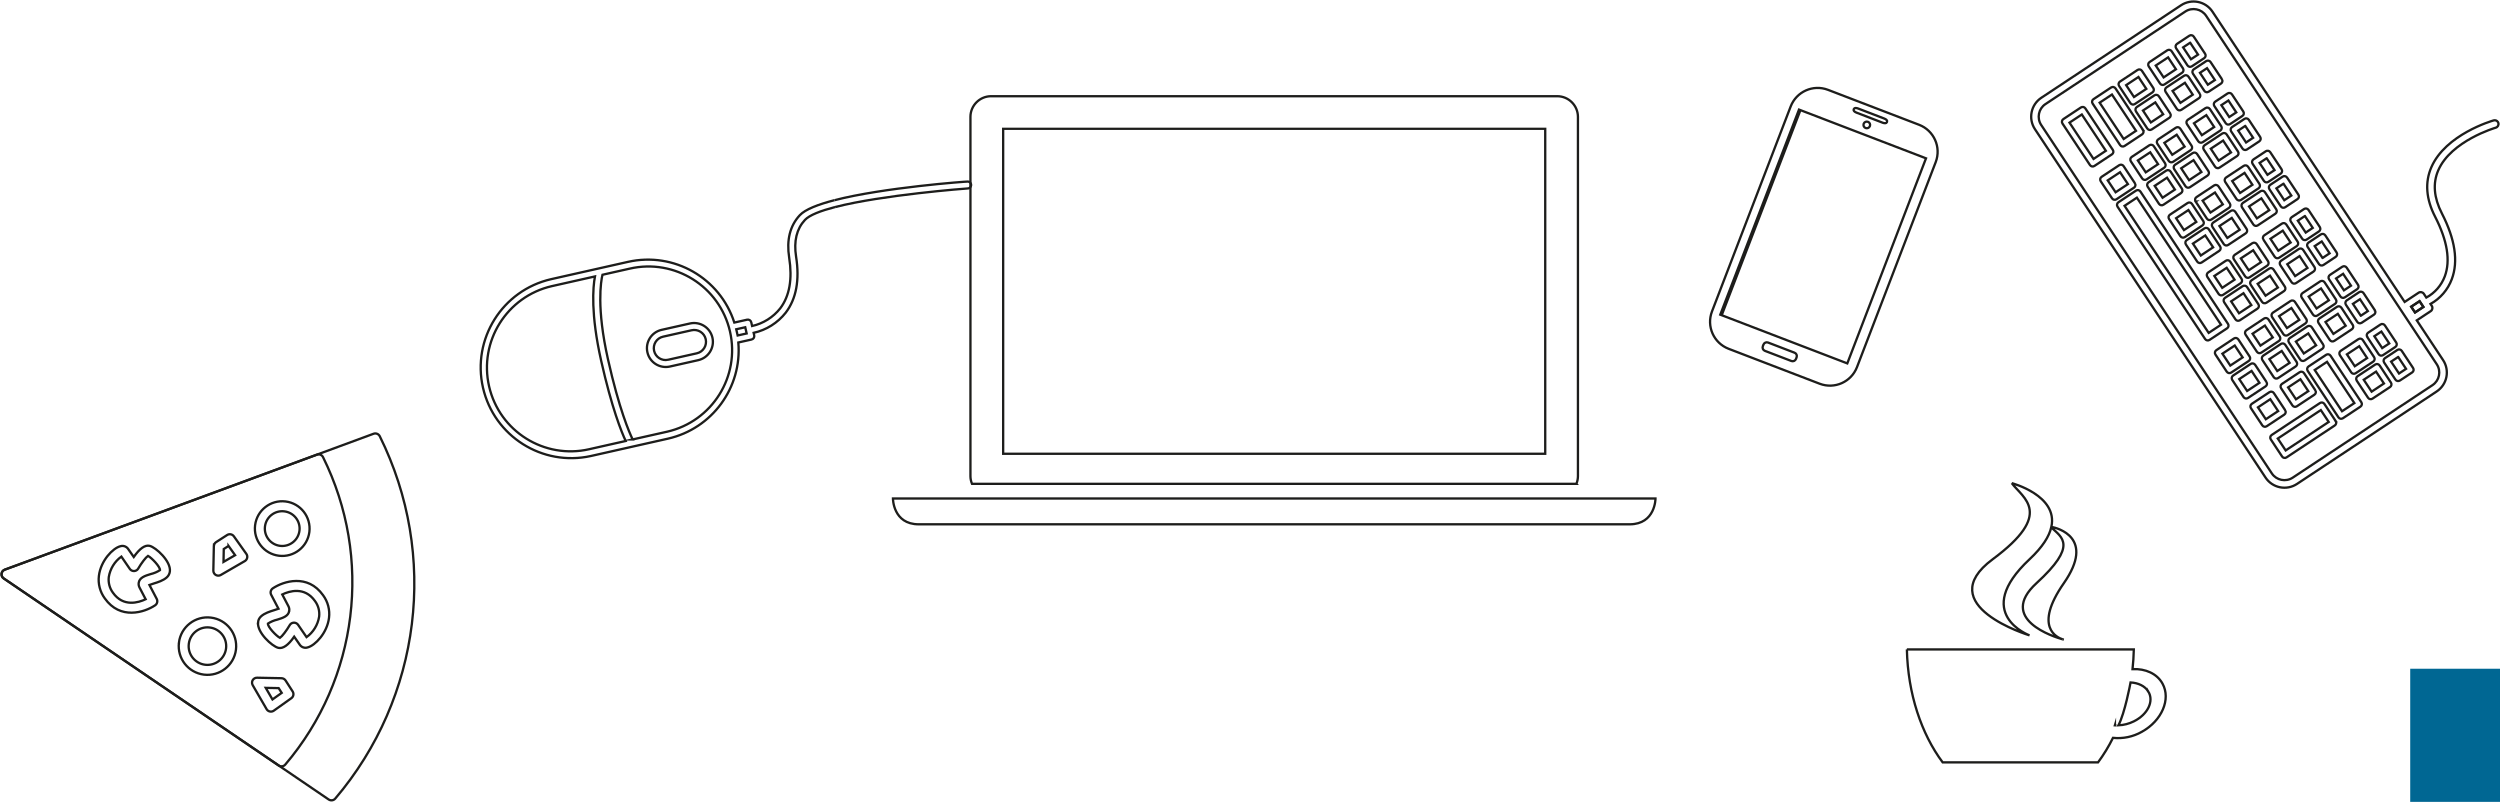 <svg width="1615" height="518" viewBox="0 0 1615 518" fill="none" xmlns="http://www.w3.org/2000/svg">
<g clip-path="url(#clip0_4_2)">
<path d="M1163.08 71.147L1112.22 203.632L1111.3 203.279L1162.15 70.794L1163.08 71.147ZM1163.08 71.147L1162.17 70.794L1111.3 203.266L1193.35 234.759L1244.2 102.274L1163.08 71.147ZM1160.2 231.882C1159.75 233.059 1158.43 233.66 1157.24 233.216L1140.1 226.637C1138.92 226.179 1138.34 224.846 1138.79 223.668L1139.2 222.596C1139.66 221.419 1140.98 220.83 1142.16 221.275L1159.29 227.854C1160.47 228.311 1161.05 229.632 1160.61 230.809L1160.2 231.882ZM1207.96 81.466C1207.53 82.578 1206.28 83.127 1205.18 82.708C1204.07 82.277 1203.52 81.034 1203.94 79.936C1204.37 78.824 1205.62 78.275 1206.71 78.693C1207.83 79.112 1208.38 80.354 1207.96 81.453C1207.96 81.453 1207.96 81.453 1207.96 81.466ZM1197.66 70.297C1197.89 69.708 1199.04 69.604 1200.21 70.048L1217.35 76.627C1218.53 77.085 1219.31 77.922 1219.07 78.51L1218.87 79.059C1218.64 79.648 1217.49 79.753 1216.32 79.321L1199.18 72.716C1198 72.259 1197.23 71.422 1197.45 70.82L1197.66 70.297ZM1239.77 80.629L1180.87 58.029C1171.26 54.367 1160.51 59.154 1156.79 68.741L1105.93 201.226C1102.26 210.838 1107.06 221.589 1116.65 225.303L1175.53 247.903C1185.15 251.565 1195.9 246.765 1199.61 237.179L1250.48 104.693C1254.14 95.094 1249.35 84.33 1239.77 80.629ZM1557.63 198.139L1563.04 194.569L1565.51 198.296L1560.11 201.867L1557.63 198.139Z" stroke="#1D1D1B" stroke-width="1.5" stroke-miterlimit="10"/>
<path d="M1481.11 308.561C1476.62 311.53 1470.58 310.3 1467.6 305.815L1318.62 80.747C1315.65 76.261 1316.88 70.219 1321.37 67.237L1411.66 7.481C1416.14 4.512 1422.18 5.741 1425.17 10.227L1574.14 235.295C1577.11 239.781 1575.88 245.823 1571.39 248.805L1481.11 308.561ZM1563.04 194.543L1565.51 198.27L1560.11 201.84L1557.63 198.113L1563.04 194.543ZM1578.22 232.601L1561.24 206.954L1570.24 201.003C1571.37 200.258 1571.68 198.741 1570.94 197.616L1570.1 196.361C1576.44 192.829 1581.32 187.153 1583.86 180.352C1588.17 168.856 1586.02 154.549 1577.45 137.847C1572.27 127.751 1571.48 118.4 1575.11 110.042C1583.37 90.987 1611.97 82.565 1612.25 82.486C1613.55 82.107 1614.31 80.76 1613.94 79.452L1613.63 78.785C1613.04 77.895 1611.95 77.49 1610.92 77.778C1609.65 78.144 1579.84 86.854 1570.63 108.081C1566.4 117.85 1567.22 128.614 1573.12 140.071C1581.02 155.464 1583.11 168.412 1579.33 178.548C1577.12 184.394 1572.9 189.246 1567.4 192.241L1565.8 189.795C1565.05 188.67 1563.53 188.357 1562.41 189.102L1553.41 195.053L1429.26 7.533C1424.8 0.798 1415.72 -1.046 1408.97 3.4L1318.7 63.156C1311.96 67.629 1310.12 76.692 1314.57 83.441L1463.54 308.509C1468 315.244 1477.08 317.088 1483.83 312.641L1574.1 252.886C1580.84 248.413 1582.68 239.35 1578.23 232.601H1578.22Z" stroke="#1D1D1B" stroke-width="1.5" stroke-miterlimit="10"/>
<path d="M1414.86 27.596L1419.93 35.273L1415.38 38.281L1410.29 30.604L1414.85 27.596H1414.86ZM1405.77 31.166L1413.11 42.257C1413.73 43.198 1415 43.46 1415.95 42.832L1423.92 37.562C1424.87 36.934 1425.13 35.665 1424.5 34.736L1417.16 23.646C1416.53 22.704 1415.27 22.443 1414.32 23.07L1406.35 28.341C1405.4 28.969 1405.14 30.238 1405.77 31.166Z" stroke="#1D1D1B" stroke-width="1.5" stroke-miterlimit="10"/>
<path d="M1426.26 54.721L1421.18 47.043L1425.73 44.035L1430.82 51.712L1426.26 54.721ZM1435.36 51.15L1428.02 40.059C1427.39 39.118 1426.12 38.856 1425.18 39.484L1417.21 44.755C1416.27 45.382 1416.01 46.651 1416.64 47.58L1423.98 58.67C1424.6 59.612 1425.87 59.873 1426.81 59.246L1434.78 53.975C1435.72 53.347 1435.98 52.079 1435.36 51.137V51.15Z" stroke="#1D1D1B" stroke-width="1.5" stroke-miterlimit="10"/>
<path d="M1440.09 75.607L1435 67.93L1439.55 64.922L1444.64 72.599L1440.09 75.607ZM1449.18 72.049L1441.84 60.959C1441.21 60.017 1439.95 59.756 1439 60.383L1431.04 65.654C1430.1 66.282 1429.84 67.55 1430.46 68.492L1437.8 79.583C1438.43 80.524 1439.7 80.786 1440.64 80.158L1448.6 74.888C1449.55 74.273 1449.81 73.004 1449.18 72.062V72.049Z" stroke="#1D1D1B" stroke-width="1.5" stroke-miterlimit="10"/>
<path d="M1450.44 81.348L1455.51 89.025L1450.96 92.033L1445.87 84.356L1450.42 81.348H1450.44ZM1441.35 84.906L1448.68 95.996C1449.31 96.938 1450.58 97.199 1451.52 96.572L1459.5 91.301C1460.44 90.673 1460.7 89.405 1460.07 88.476L1452.74 77.385C1452.11 76.444 1450.84 76.182 1449.9 76.81L1441.92 82.081C1440.98 82.708 1440.72 83.977 1441.35 84.906Z" stroke="#1D1D1B" stroke-width="1.5" stroke-miterlimit="10"/>
<path d="M1464.26 102.235L1469.34 109.912L1464.78 112.92L1459.7 105.243L1464.25 102.235H1464.26ZM1455.17 105.805L1462.51 116.896C1463.14 117.837 1464.4 118.099 1465.35 117.471L1473.32 112.2C1474.27 111.573 1474.53 110.304 1473.9 109.375L1466.56 98.285C1465.93 97.343 1464.67 97.082 1463.72 97.71L1455.75 102.98C1454.8 103.608 1454.54 104.877 1455.17 105.805Z" stroke="#1D1D1B" stroke-width="1.5" stroke-miterlimit="10"/>
<path d="M1475.13 118.661L1480.2 126.338L1475.65 129.346L1470.56 121.669L1475.12 118.661H1475.13ZM1466.04 122.219L1473.38 133.309C1474 134.251 1475.27 134.512 1476.22 133.885L1484.19 128.614C1485.14 127.986 1485.4 126.718 1484.77 125.776L1477.43 114.685C1476.8 113.744 1475.53 113.482 1474.59 114.11L1466.61 119.381C1465.67 120.008 1465.41 121.277 1466.04 122.205V122.219Z" stroke="#1D1D1B" stroke-width="1.5" stroke-miterlimit="10"/>
<path d="M1488.97 139.548L1494.04 147.225L1489.49 150.233L1484.4 142.556L1488.95 139.548H1488.97ZM1479.88 143.118L1487.21 154.209C1487.84 155.15 1489.11 155.412 1490.05 154.784L1498.03 149.513C1498.97 148.886 1499.23 147.617 1498.61 146.688L1491.27 135.598C1490.64 134.656 1489.37 134.395 1488.43 135.022L1480.45 140.293C1479.51 140.921 1479.25 142.189 1479.88 143.118Z" stroke="#1D1D1B" stroke-width="1.5" stroke-miterlimit="10"/>
<path d="M1500.36 166.659L1495.28 158.982L1499.84 155.974L1504.92 163.651L1500.37 166.659H1500.36ZM1509.45 163.102L1502.11 152.011C1501.48 151.07 1500.22 150.808 1499.27 151.436L1491.31 156.707C1490.37 157.334 1490.11 158.603 1490.73 159.532L1498.07 170.622C1498.7 171.564 1499.97 171.825 1500.91 171.198L1508.87 165.927C1509.82 165.312 1510.08 164.044 1509.45 163.102Z" stroke="#1D1D1B" stroke-width="1.5" stroke-miterlimit="10"/>
<path d="M1514.18 187.559L1509.1 179.882L1513.65 176.874L1518.74 184.551L1514.18 187.559ZM1523.29 183.988L1515.95 172.898C1515.32 171.956 1514.05 171.695 1513.11 172.322L1505.15 177.593C1504.2 178.221 1503.94 179.489 1504.57 180.431L1511.91 191.522C1512.54 192.463 1513.8 192.725 1514.75 192.097L1522.71 186.826C1523.65 186.212 1523.92 184.943 1523.29 184.001V183.988Z" stroke="#1D1D1B" stroke-width="1.5" stroke-miterlimit="10"/>
<path d="M1525.07 203.972L1519.99 196.295L1524.54 193.287L1529.63 200.964L1525.08 203.972H1525.07ZM1534.16 200.415L1526.83 189.324C1526.2 188.383 1524.94 188.121 1523.99 188.749L1516.03 194.02C1515.09 194.647 1514.83 195.916 1515.45 196.858L1522.79 207.948C1523.42 208.89 1524.69 209.151 1525.63 208.524L1533.59 203.253C1534.54 202.638 1534.8 201.37 1534.17 200.428H1534.16V200.415ZM1538.37 214.187L1543.46 221.864L1538.9 224.872L1533.82 217.195L1538.37 214.187ZM1529.26 217.744L1536.59 228.835C1537.22 229.776 1538.49 230.038 1539.43 229.41L1547.39 224.139C1548.33 223.512 1548.6 222.243 1547.97 221.301L1540.63 210.211C1540 209.269 1538.73 209.007 1537.79 209.635L1529.83 214.906C1528.89 215.521 1528.62 216.789 1529.25 217.731H1529.26V217.744Z" stroke="#1D1D1B" stroke-width="1.5" stroke-miterlimit="10"/>
<path d="M1549.24 230.6L1554.31 238.277L1549.76 241.285L1544.67 233.608L1549.22 230.6H1549.24ZM1540.13 234.17L1547.47 245.261C1548.1 246.203 1549.37 246.464 1550.31 245.837L1558.29 240.566C1559.23 239.938 1559.49 238.669 1558.86 237.741L1551.53 226.65C1550.9 225.709 1549.63 225.447 1548.69 226.075L1540.71 231.346C1539.77 231.973 1539.51 233.242 1540.13 234.17Z" stroke="#1D1D1B" stroke-width="1.5" stroke-miterlimit="10"/>
<path d="M1400.58 37.064L1405.66 44.742L1397.7 50.012L1392.61 42.335L1400.58 37.064ZM1388.07 42.884L1395.4 53.975C1396.03 54.917 1397.29 55.178 1398.24 54.55L1409.61 47.017C1410.56 46.389 1410.82 45.121 1410.19 44.179L1402.87 33.089C1402.24 32.147 1400.97 31.885 1400.03 32.513L1388.65 40.046C1387.71 40.674 1387.45 41.943 1388.07 42.884ZM1408.57 66.426L1403.48 58.749L1411.45 53.478L1416.53 61.155L1408.57 66.426ZM1421.07 60.606L1413.75 49.515C1413.12 48.574 1411.85 48.312 1410.91 48.94L1399.53 56.46C1398.59 57.088 1398.33 58.356 1398.96 59.298L1406.28 70.388C1406.91 71.33 1408.18 71.592 1409.12 70.964L1420.5 63.431C1421.44 62.803 1421.7 61.534 1421.07 60.593V60.606ZM1422.39 87.325L1417.31 79.648L1425.27 74.377L1430.36 82.055L1422.39 87.325ZM1434.9 81.505L1427.57 70.415C1426.94 69.473 1425.68 69.211 1424.73 69.839L1413.36 77.359C1412.41 77.987 1412.15 79.256 1412.78 80.197L1420.1 91.288C1420.73 92.23 1422 92.491 1422.94 91.863L1434.32 84.343C1435.26 83.715 1435.52 82.447 1434.9 81.505ZM1436.14 90.804L1441.23 98.481L1433.26 103.752L1428.17 96.075L1436.14 90.804ZM1423.64 96.624L1430.96 107.714C1431.59 108.656 1432.86 108.918 1433.8 108.29L1445.18 100.77C1446.12 100.142 1446.38 98.873 1445.75 97.932L1438.43 86.841C1437.8 85.9 1436.53 85.638 1435.59 86.266L1424.21 93.786C1423.27 94.414 1423.01 95.682 1423.64 96.624ZM1449.98 111.69L1455.07 119.367L1447.1 124.638L1442.01 116.961L1449.98 111.69ZM1437.47 117.51L1444.8 128.601C1445.43 129.542 1446.69 129.804 1447.64 129.176L1459.02 121.656C1459.96 121.028 1460.22 119.76 1459.59 118.818L1452.27 107.728C1451.64 106.786 1450.37 106.524 1449.43 107.152L1438.05 114.672C1437.11 115.3 1436.85 116.569 1437.47 117.51ZM1460.85 128.117L1465.93 135.794L1457.97 141.065L1452.88 133.388L1460.85 128.117ZM1448.34 133.937L1455.67 145.027C1456.3 145.969 1457.56 146.231 1458.51 145.603L1469.88 138.07C1470.83 137.442 1471.09 136.173 1470.46 135.232L1463.14 124.141C1462.51 123.199 1461.24 122.938 1460.3 123.566L1448.92 131.086C1447.98 131.714 1447.72 132.982 1448.34 133.924V133.937ZM1474.67 149.003L1479.76 156.68L1471.79 161.951L1466.71 154.274L1474.67 149.003ZM1462.17 154.823L1469.49 165.914C1470.12 166.855 1471.39 167.117 1472.33 166.489L1483.71 158.969C1484.65 158.341 1484.91 157.073 1484.28 156.131L1476.96 145.041C1476.33 144.099 1475.06 143.837 1474.12 144.465L1462.74 151.998C1461.8 152.626 1461.54 153.895 1462.17 154.836V154.823ZM1482.66 178.365L1477.58 170.687L1485.54 165.417L1490.63 173.094L1482.66 178.365ZM1495.17 172.545L1487.84 161.454C1487.21 160.512 1485.95 160.251 1485 160.879L1473.63 168.412C1472.68 169.026 1472.42 170.295 1473.05 171.237L1480.37 182.327C1481 183.269 1482.27 183.531 1483.21 182.903L1494.59 175.383C1495.53 174.755 1495.79 173.486 1495.17 172.545ZM1496.49 199.264L1491.4 191.587L1499.37 186.316L1504.45 193.993L1496.49 199.264ZM1508.99 193.444L1501.67 182.353C1501.04 181.412 1499.77 181.15 1498.83 181.778L1487.45 189.311C1486.51 189.939 1486.25 191.208 1486.87 192.149L1494.2 203.24C1494.83 204.181 1496.1 204.443 1497.04 203.815L1508.42 196.295C1509.36 195.667 1509.62 194.399 1508.99 193.457V193.444ZM1507.36 215.691L1502.27 208.013L1510.23 202.743L1515.32 210.42L1507.36 215.691ZM1519.86 209.871L1512.54 198.78C1511.91 197.838 1510.64 197.577 1509.7 198.205L1498.32 205.738C1497.38 206.366 1497.12 207.634 1497.74 208.576L1505.07 219.666C1505.7 220.608 1506.96 220.87 1507.91 220.242L1519.29 212.722C1520.23 212.094 1520.49 210.825 1519.86 209.884V209.871ZM1524.07 223.642L1529.16 231.319L1521.19 236.59L1516.11 228.913L1524.07 223.642ZM1511.57 229.462L1518.89 240.553C1519.52 241.494 1520.79 241.756 1521.73 241.128L1533.11 233.595C1534.05 232.967 1534.31 231.699 1533.69 230.757L1526.36 219.666C1525.73 218.725 1524.46 218.463 1523.52 219.091L1512.14 226.611C1511.2 227.239 1510.94 228.507 1511.57 229.449V229.462Z" stroke="#1D1D1B" stroke-width="1.5" stroke-miterlimit="10"/>
<path d="M1386.15 111.324L1381.06 103.647L1389.03 98.376L1394.12 106.054L1386.15 111.324ZM1398.65 105.504L1391.32 94.414C1390.69 93.472 1389.42 93.21 1388.48 93.838L1377.1 101.371C1376.16 101.999 1375.9 103.268 1376.52 104.21L1383.86 115.3C1384.49 116.242 1385.76 116.503 1386.7 115.876L1398.08 108.342C1399.02 107.728 1399.28 106.459 1398.65 105.517V105.504Z" stroke="#1D1D1B" stroke-width="1.5" stroke-miterlimit="10"/>
<path d="M1366.68 124.206L1361.59 116.529L1369.55 111.259L1374.64 118.936L1366.68 124.206ZM1379.17 118.387L1371.84 107.296C1371.21 106.354 1369.95 106.093 1369 106.721L1357.64 114.241C1356.7 114.855 1356.43 116.124 1357.06 117.066L1364.39 128.156C1365.01 129.098 1366.28 129.359 1367.22 128.732L1378.59 121.212C1379.53 120.584 1379.79 119.315 1379.17 118.373V118.387ZM1426.8 215.05L1372.46 132.956L1380.42 127.685L1434.77 209.779L1426.8 215.05ZM1439.29 209.23L1382.7 123.723C1382.07 122.781 1380.8 122.519 1379.86 123.147L1368.49 130.667C1367.55 131.295 1367.29 132.564 1367.92 133.505L1424.51 219.013C1425.14 219.954 1426.41 220.216 1427.35 219.588L1438.72 212.068C1439.66 211.44 1439.92 210.171 1439.29 209.23ZM1399.9 114.79L1404.98 122.467L1397.02 127.738L1391.93 120.061L1399.9 114.79ZM1387.39 120.61L1394.72 131.7C1395.35 132.642 1396.61 132.904 1397.56 132.276L1408.93 124.743C1409.88 124.115 1410.14 122.846 1409.51 121.905L1402.19 110.814C1401.56 109.872 1400.29 109.611 1399.35 110.239L1387.97 117.772C1387.03 118.4 1386.77 119.668 1387.39 120.61ZM1413.72 135.689L1418.81 143.366L1410.84 148.637L1405.76 140.96L1413.72 135.689ZM1401.22 141.509L1408.54 152.6C1409.17 153.542 1410.44 153.803 1411.38 153.175L1422.76 145.642C1423.7 145.014 1423.96 143.759 1423.34 142.817L1416.01 131.727C1415.38 130.785 1414.11 130.523 1413.17 131.151L1401.79 138.684C1400.85 139.299 1400.59 140.568 1401.22 141.509ZM1424.59 152.103L1429.68 159.78L1421.71 165.051L1416.63 157.374L1424.59 152.103ZM1412.09 157.923L1419.41 169.013C1420.04 169.955 1421.31 170.217 1422.25 169.589L1433.63 162.056C1434.57 161.428 1434.83 160.159 1434.2 159.218L1426.88 148.127C1426.25 147.185 1424.98 146.924 1424.04 147.552L1412.66 155.085C1411.72 155.7 1411.46 156.968 1412.09 157.91V157.923ZM1438.43 173.002L1443.52 180.679L1435.55 185.95L1430.46 178.273L1438.43 173.002ZM1425.92 178.822L1433.25 189.913C1433.88 190.855 1435.15 191.116 1436.09 190.488L1447.47 182.955C1448.41 182.327 1448.67 181.059 1448.04 180.117L1440.72 169.026C1440.09 168.085 1438.82 167.823 1437.88 168.451L1426.5 175.984C1425.56 176.612 1425.3 177.881 1425.92 178.822ZM1446.41 202.364L1441.32 194.686L1449.28 189.416L1454.37 197.093L1446.41 202.364ZM1458.91 196.544L1451.59 185.453C1450.96 184.511 1449.69 184.25 1448.75 184.878L1437.37 192.411C1436.43 193.026 1436.17 194.294 1436.79 195.236L1444.12 206.326C1444.75 207.268 1446.01 207.53 1446.96 206.902L1458.34 199.369C1459.28 198.754 1459.54 197.485 1458.91 196.544Z" stroke="#1D1D1B" stroke-width="1.5" stroke-miterlimit="10"/>
<path d="M1460.24 223.263L1455.16 215.586L1463.12 210.315L1468.21 217.992L1460.24 223.263ZM1472.75 217.443L1465.41 206.353C1464.78 205.411 1463.51 205.149 1462.57 205.777L1451.19 213.31C1450.25 213.938 1449.99 215.207 1450.62 216.148L1457.96 227.239C1458.58 228.181 1459.85 228.442 1460.79 227.814L1472.17 220.281C1473.12 219.666 1473.38 218.398 1472.75 217.456V217.443Z" stroke="#1D1D1B" stroke-width="1.5" stroke-miterlimit="10"/>
<path d="M1471.11 239.677L1466.03 231.999L1473.99 226.729L1479.08 234.406L1471.11 239.677ZM1483.62 233.857L1476.29 222.766C1475.67 221.824 1474.4 221.563 1473.46 222.191L1462.08 229.724C1461.13 230.352 1460.87 231.62 1461.5 232.562L1468.83 243.652C1469.45 244.594 1470.72 244.856 1471.66 244.228L1483.04 236.695C1483.98 236.08 1484.25 234.811 1483.62 233.87V233.857ZM1483.2 257.947L1478.11 250.27L1486.08 245L1491.16 252.677L1483.2 257.947ZM1495.7 252.127L1488.38 241.037C1487.75 240.095 1486.48 239.834 1485.54 240.461L1474.16 247.994C1473.22 248.609 1472.96 249.878 1473.59 250.819L1480.91 261.91C1481.54 262.852 1482.81 263.113 1483.75 262.485L1495.13 254.952C1496.07 254.324 1496.33 253.056 1495.7 252.114V252.127ZM1476.53 290.97L1471.45 283.293L1499.25 264.905L1504.34 272.582L1476.54 290.984L1476.53 290.97ZM1508.86 272.02L1501.54 260.929C1500.91 259.987 1499.64 259.726 1498.7 260.354L1467.49 281.005C1466.55 281.632 1466.29 282.901 1466.92 283.83L1474.24 294.92C1474.85 295.862 1476.12 296.123 1477.07 295.496L1508.27 274.845C1509.21 274.23 1509.48 272.961 1508.85 272.02H1508.86ZM1440.77 236.158L1435.68 228.481L1443.65 223.211L1448.74 230.888L1440.77 236.158ZM1453.27 230.339L1445.95 219.248C1445.32 218.306 1444.05 218.045 1443.11 218.672L1431.75 226.206C1430.8 226.82 1430.54 228.089 1431.17 229.031L1438.49 240.121C1439.12 241.063 1440.39 241.324 1441.33 240.697L1452.7 233.177C1453.64 232.549 1453.9 231.28 1453.27 230.339Z" stroke="#1D1D1B" stroke-width="1.5" stroke-miterlimit="10"/>
<path d="M1451.64 252.572L1446.55 244.895L1454.52 239.624L1459.6 247.301L1451.64 252.572ZM1464.14 246.752L1456.81 235.661C1456.18 234.72 1454.91 234.458 1453.97 235.086L1442.6 242.606C1441.66 243.221 1441.4 244.489 1442.03 245.431L1449.36 256.522C1449.99 257.463 1451.26 257.725 1452.2 257.097L1463.57 249.577C1464.51 248.949 1464.77 247.681 1464.14 246.739V246.752Z" stroke="#1D1D1B" stroke-width="1.5" stroke-miterlimit="10"/>
<path d="M1463.72 270.83L1458.64 263.152L1466.6 257.882L1471.69 265.559L1463.72 270.83ZM1476.23 265.01L1468.89 253.919C1468.26 252.977 1466.99 252.716 1466.05 253.344L1454.69 260.864C1453.74 261.478 1453.48 262.747 1454.11 263.689L1461.45 274.779C1462.08 275.721 1463.34 275.982 1464.29 275.355L1475.65 267.835C1476.59 267.207 1476.86 265.938 1476.23 264.997V265.01Z" stroke="#1D1D1B" stroke-width="1.5" stroke-miterlimit="10"/>
<path d="M1534.94 240.056L1540.03 247.733L1532.06 253.004L1526.98 245.326L1534.94 240.056ZM1522.44 245.876L1529.76 256.966C1530.39 257.908 1531.66 258.17 1532.6 257.542L1543.98 250.009C1544.92 249.381 1545.18 248.112 1544.55 247.171L1537.23 236.08C1536.6 235.138 1535.33 234.877 1534.39 235.504L1523.01 243.025C1522.07 243.652 1521.81 244.921 1522.44 245.863V245.876ZM1381.44 49.724L1386.53 57.401L1378.56 62.672L1373.48 54.995L1381.44 49.724ZM1368.94 55.544L1376.26 66.635C1376.89 67.577 1378.16 67.838 1379.1 67.21L1390.47 59.69C1391.41 59.062 1391.67 57.794 1391.04 56.852L1383.7 45.762C1383.08 44.82 1381.81 44.559 1380.87 45.186L1369.5 52.706C1368.56 53.334 1368.3 54.603 1368.92 55.544H1368.94ZM1371.89 89.784L1356.37 66.334L1364.33 61.063L1379.86 84.513L1371.89 89.784ZM1384.4 83.964L1366.61 57.101C1365.98 56.159 1364.71 55.898 1363.77 56.525L1352.39 64.058C1351.45 64.686 1351.19 65.955 1351.82 66.883L1369.59 93.747C1370.22 94.688 1371.49 94.95 1372.43 94.322L1383.81 86.789C1384.75 86.174 1385.01 84.906 1384.38 83.964H1384.4ZM1352.42 102.679L1336.89 79.23L1344.86 73.959L1360.38 97.409L1352.42 102.679ZM1364.91 96.859L1347.12 69.996C1346.49 69.055 1345.23 68.793 1344.28 69.421L1332.92 76.941C1331.98 77.569 1331.71 78.837 1332.34 79.779L1350.13 106.642C1350.76 107.584 1352.03 107.845 1352.97 107.218L1364.33 99.697C1365.28 99.07 1365.54 97.801 1364.91 96.859ZM1389.45 79.086L1384.36 71.409L1392.32 66.138L1397.41 73.815L1389.45 79.086ZM1401.94 73.266L1394.61 62.175C1393.99 61.233 1392.72 60.972 1391.77 61.6L1380.41 69.12C1379.47 69.748 1379.21 71.016 1379.83 71.958L1387.17 83.049C1387.8 83.99 1389.07 84.252 1390.01 83.624L1401.37 76.104C1402.32 75.476 1402.58 74.207 1401.95 73.266H1401.94Z" stroke="#1D1D1B" stroke-width="1.5" stroke-miterlimit="10"/>
<path d="M1403.27 99.972L1398.18 92.295L1406.15 87.024L1411.24 94.701L1403.27 99.972ZM1415.78 94.165L1408.44 83.075C1407.81 82.133 1406.54 81.871 1405.6 82.499L1394.23 90.019C1393.29 90.647 1393.03 91.916 1393.66 92.857L1401 103.948C1401.62 104.89 1402.89 105.151 1403.83 104.523L1415.2 96.99C1416.14 96.375 1416.4 95.107 1415.78 94.165Z" stroke="#1D1D1B" stroke-width="1.5" stroke-miterlimit="10"/>
<path d="M1417.02 103.451L1422.11 111.128L1414.14 116.399L1409.05 108.722L1417.02 103.451ZM1404.53 109.271L1411.86 120.361C1412.49 121.303 1413.76 121.565 1414.7 120.937L1426.07 113.404C1427.01 112.776 1427.27 111.507 1426.64 110.566L1419.31 99.475C1418.68 98.533 1417.41 98.272 1416.47 98.9L1405.1 106.42C1404.16 107.048 1403.9 108.316 1404.53 109.258V109.271Z" stroke="#1D1D1B" stroke-width="1.5" stroke-miterlimit="10"/>
<path d="M1430.86 124.35L1435.94 132.027L1427.98 137.298L1422.89 129.621L1430.86 124.35ZM1418.35 130.17L1425.68 141.261C1426.3 142.202 1427.57 142.464 1428.51 141.836L1439.89 134.303C1440.84 133.675 1441.1 132.407 1440.47 131.465L1433.13 120.374C1432.5 119.433 1431.24 119.171 1430.29 119.799L1418.93 127.332C1417.99 127.947 1417.72 129.216 1418.35 130.157H1418.37L1418.35 130.17ZM1441.72 140.764L1446.81 148.441L1438.85 153.712L1433.76 146.034L1441.72 140.764ZM1429.22 146.584L1436.55 157.674C1437.17 158.616 1438.44 158.878 1439.38 158.25L1450.75 150.73C1451.69 150.102 1451.95 148.833 1451.32 147.892L1443.99 136.801C1443.36 135.859 1442.09 135.598 1441.15 136.226L1429.78 143.759C1428.84 144.374 1428.58 145.642 1429.21 146.584H1429.22Z" stroke="#1D1D1B" stroke-width="1.5" stroke-miterlimit="10"/>
<path d="M1455.55 161.663L1460.64 169.34L1452.67 174.611L1447.58 166.934L1455.55 161.663ZM1443.06 167.483L1450.4 178.574C1451.02 179.515 1452.29 179.777 1453.23 179.149L1464.6 171.616C1465.54 170.988 1465.8 169.72 1465.18 168.778L1457.84 157.687C1457.21 156.746 1455.94 156.484 1455 157.112L1443.63 164.632C1442.69 165.26 1442.43 166.529 1443.06 167.47V167.483Z" stroke="#1D1D1B" stroke-width="1.5" stroke-miterlimit="10"/>
<path d="M1463.54 191.025L1458.45 183.347L1466.42 178.077L1471.51 185.754L1463.54 191.025ZM1476.04 185.205L1468.71 174.114C1468.08 173.172 1466.81 172.911 1465.87 173.539L1454.5 181.072C1453.56 181.7 1453.3 182.968 1453.93 183.91L1461.27 195C1461.89 195.942 1463.16 196.204 1464.1 195.576L1475.47 188.043C1476.41 187.428 1476.67 186.159 1476.04 185.218V185.205Z" stroke="#1D1D1B" stroke-width="1.5" stroke-miterlimit="10"/>
<path d="M1477.38 211.924L1472.29 204.247L1480.26 198.976L1485.34 206.653L1477.38 211.924ZM1489.87 206.104L1482.53 195.013C1481.9 194.072 1480.64 193.81 1479.69 194.438L1468.33 201.958C1467.39 202.586 1467.12 203.855 1467.75 204.796L1475.09 215.887C1475.72 216.828 1476.99 217.09 1477.93 216.462L1489.29 208.929C1490.24 208.314 1490.5 207.046 1489.87 206.104Z" stroke="#1D1D1B" stroke-width="1.5" stroke-miterlimit="10"/>
<path d="M1488.25 228.338L1483.16 220.66L1491.13 215.39L1496.21 223.067L1488.25 228.338ZM1500.74 222.518L1493.41 211.427C1492.79 210.485 1491.52 210.224 1490.58 210.852L1479.21 218.385C1478.27 219.013 1478.01 220.268 1478.63 221.21L1485.97 232.3C1486.6 233.242 1487.87 233.504 1488.81 232.876L1500.18 225.343C1501.12 224.728 1501.38 223.459 1500.75 222.518H1500.74ZM1503.26 233.739L1520.92 260.393L1512.95 265.664L1495.3 239.01L1503.26 233.739ZM1490.76 239.559L1510.65 269.626C1511.28 270.568 1512.55 270.83 1513.49 270.202L1524.86 262.682C1525.8 262.054 1526.06 260.785 1525.43 259.844L1505.53 229.776C1504.91 228.835 1503.64 228.573 1502.7 229.201L1491.33 236.721C1490.39 237.349 1490.13 238.617 1490.76 239.559ZM1.007 370.618C1.151 369.428 1.962 368.408 3.087 367.99L204.679 293.717C206.222 293.141 207.962 293.835 208.681 295.326C240.987 360.443 231.4 438.548 184.288 493.909C183.229 495.178 181.385 495.427 180.011 494.498L2.394 373.666C1.399 372.986 0.863 371.809 1.007 370.618Z" stroke="#1D1D1B" stroke-width="1.5" stroke-miterlimit="10"/>
<path d="M1.007 370.618C1.151 369.428 1.962 368.408 3.087 367.99L241.327 280.207C242.871 279.631 244.61 280.338 245.33 281.815C283.417 358.56 272.103 450.62 216.581 515.868C215.522 517.137 213.677 517.385 212.304 516.457L2.394 373.666C1.399 372.986 0.863 371.809 1.007 370.618Z" stroke="#1D1D1B" stroke-width="1.5" stroke-miterlimit="10"/>
<path d="M193.457 342.853C194.215 336.693 189.834 331.095 183.687 330.337C177.526 329.578 171.928 333.959 171.17 340.106C170.411 346.266 174.793 351.864 180.94 352.622C187.087 353.368 192.685 349 193.457 342.84V342.853ZM164.787 339.322C165.977 329.644 174.793 322.751 184.471 323.941C194.15 325.131 201.043 333.946 199.853 343.624C198.662 353.303 189.847 360.195 180.168 359.005C170.489 357.802 163.61 349 164.787 339.322ZM146.031 418.878C146.855 412.234 142.12 406.179 135.476 405.368C128.832 404.557 122.776 409.279 121.965 415.922C121.141 422.566 125.876 428.622 132.52 429.432C139.164 430.243 145.207 425.522 146.031 418.878ZM115.582 415.138C116.825 404.963 126.085 397.73 136.261 398.973C146.436 400.215 153.669 409.475 152.427 419.65C151.184 429.825 141.924 437.057 131.748 435.815C121.586 434.559 114.353 425.313 115.595 415.138H115.582ZM186.852 394.513C186.42 398.044 182.692 399.195 179.096 400.294C176.951 400.791 174.923 401.654 173.066 402.844C172.975 405.054 178.376 410.73 180.848 412.064C182.235 411.096 185.073 407.434 187.153 403.851C188.042 402.321 190.017 401.798 191.547 402.687C191.966 402.935 192.319 403.262 192.594 403.668L198.035 411.593C202.377 408.441 205.307 403.694 206.157 398.384C206.588 394.788 205.634 391.165 203.476 388.261C196.74 378.753 186.917 381.827 182.339 384.024L186.263 391.505C186.773 392.42 186.982 393.467 186.865 394.513H186.852ZM166.683 401.968C166.853 400.477 167.573 399.117 168.698 398.123C171.026 396.056 174.309 395.049 177.199 394.147C178.023 393.885 179.096 393.558 179.907 393.257L175.185 384.233C174.426 382.781 174.884 380.977 176.244 380.061C183.124 375.471 198.767 370.488 208.72 384.534C211.82 388.732 213.194 393.977 212.54 399.156C211.336 408.952 203.554 417.008 198.728 418.237C196.923 418.826 194.935 418.211 193.797 416.694C192.528 414.915 191.273 413.111 190.043 411.306C186.211 416.825 182.745 419.244 179.737 418.499C175.76 417.505 165.899 408.585 166.709 401.955L166.683 401.968ZM78.398 359.554C74.055 362.706 71.139 367.453 70.275 372.763C69.844 376.36 70.799 379.983 72.957 382.886C79.653 392.342 89.489 389.295 94.093 387.11L90.182 379.643C89.672 378.727 89.463 377.681 89.581 376.635C90.012 373.103 93.74 371.952 97.337 370.854C99.482 370.357 101.509 369.494 103.366 368.304C103.445 366.08 98.056 360.404 95.597 359.083C94.198 360.051 91.372 363.713 89.293 367.297C88.403 368.827 86.428 369.35 84.898 368.461C84.48 368.212 84.113 367.885 83.839 367.48L78.398 359.554ZM63.893 371.966C65.096 362.17 72.878 354.126 77.704 352.884C79.509 352.295 81.484 352.91 82.648 354.427L86.402 359.816C90.248 354.296 93.701 351.89 96.709 352.622C100.685 353.616 110.547 362.536 109.736 369.154C109.566 370.645 108.846 372.005 107.722 372.999C105.393 375.078 102.111 376.085 99.22 376.975C98.409 377.236 97.323 377.55 96.526 377.864L101.247 386.888C102.006 388.34 101.548 390.145 100.188 391.047C93.308 395.638 77.665 400.621 67.712 386.574C64.612 382.376 63.239 377.132 63.893 371.952V371.966ZM147.627 352.688L144.553 354.663L144.383 362.994L151.878 358.652L147.627 352.675V352.688ZM138.183 352.505C138.301 351.55 138.824 350.713 139.635 350.19L146.724 345.625C148.176 344.697 150.086 345.063 151.08 346.462L159.15 357.815C160.183 359.266 159.843 361.267 158.391 362.301C158.313 362.353 158.234 362.405 158.143 362.457L142.643 371.429C141.1 372.319 139.138 371.796 138.249 370.252C137.948 369.742 137.804 369.167 137.817 368.578L138.144 352.819L138.17 352.492L138.183 352.505ZM180.011 444.525L171.667 444.355L176.009 451.849L181.986 447.598L180.011 444.525ZM162.825 440.628C162.877 440.183 163.021 439.764 163.243 439.385C163.832 438.378 164.918 437.777 166.082 437.803L181.842 438.13C182.915 438.156 183.896 438.705 184.484 439.594L189.049 446.683C189.978 448.122 189.611 450.044 188.212 451.038L176.859 459.108C175.407 460.141 173.406 459.788 172.373 458.349C172.321 458.271 172.268 458.192 172.216 458.101L163.23 442.603C162.877 442.001 162.733 441.295 162.825 440.602V440.628ZM1018.35 322.032H576.839C576.839 322.032 576.839 338.707 593.502 338.707H1052.72C1069.45 338.707 1069.45 322.032 1069.45 322.032H1018.35ZM648.043 83.205H998.217V293.128H648.043V83.205ZM1018.35 312.537C1019 310.967 1019.34 309.28 1019.35 307.567V75.463C1019.3 68.113 1013.34 62.175 1005.99 62.149H640.261C632.91 62.162 626.946 68.113 626.907 75.463V307.58C626.907 309.28 627.26 310.967 627.914 312.55H1018.36L1018.35 312.537Z" stroke="#1D1D1B" stroke-width="1.5" stroke-miterlimit="10"/>
<path d="M539.105 129.307C528.537 132.041 520.192 135.271 516.687 139.011C510.33 145.812 508.015 155.046 509.807 166.463C511.991 180.274 510.03 191.299 504.013 199.212C499.448 204.979 493.039 208.994 485.859 210.616L485.323 208.223C485.048 207.006 483.845 206.248 482.628 206.523L474.375 208.38C465.089 179.542 435.346 162.527 405.774 169.144L355.994 180.352C324.473 187.585 304.788 218.999 312.021 250.506C319.215 281.842 350.331 301.512 381.721 294.58L431.501 283.372C460.027 276.911 479.437 250.401 476.965 221.249L485.519 219.326C486.735 219.052 487.494 217.849 487.219 216.632L486.853 215.024C495.054 213.193 502.365 208.602 507.571 201.997C514.398 193.065 516.648 180.876 514.267 165.77C512.698 155.804 514.62 147.852 519.97 142.098C522.9 138.959 530.133 136.173 539.458 133.754M408.704 283.882C406.559 279.474 400.019 264.473 392.747 232.091C385.279 198.911 388.169 181.87 389.189 177.501L406.781 173.539C435.87 166.842 464.88 185.008 471.563 214.095C478.26 243.182 460.093 272.19 431.004 278.873C430.847 278.912 430.677 278.951 430.52 278.977L408.691 283.882H408.704ZM380.74 290.173C351.652 296.869 322.642 278.703 315.958 249.616C309.261 220.53 327.429 191.522 356.517 184.838C356.674 184.799 356.844 184.76 357.001 184.734L384.337 178.574C383.029 185.584 381.525 202.769 388.352 233.059C395.284 263.833 401.536 279.174 404.205 284.876L380.753 290.16L380.74 290.173ZM481.425 211.401L482.341 215.416L476.52 216.724L475.605 212.709L481.425 211.401ZM431.671 232.405C427.551 233.333 423.47 230.744 422.542 226.624C421.613 222.504 424.203 218.424 428.323 217.495L446.699 213.363C450.806 212.395 454.926 214.945 455.881 219.052C456.836 223.158 454.298 227.278 450.192 228.233C450.139 228.233 450.1 228.259 450.048 228.259L431.658 232.392L431.671 232.405ZM460.236 218.149C458.759 211.61 452.258 207.503 445.718 208.968L427.329 213.101C420.789 214.618 416.721 221.144 418.239 227.67C419.743 234.144 426.165 238.212 432.665 236.799L451.055 232.666C457.594 231.189 461.701 224.689 460.236 218.149Z" stroke="#1D1D1B" stroke-width="1.5" stroke-miterlimit="10"/>
<path d="M539.471 133.767C569.946 125.881 624.683 121.748 624.892 121.761C626.135 121.865 627.221 120.95 627.338 119.721C627.365 119.485 627.338 119.237 627.299 119.014C627.09 118.06 626.279 117.366 625.298 117.288C624.395 117.209 570.849 121.12 539.105 129.32M1332.51 413.006L1333.22 413.202C1333.22 413.202 1332.96 413.15 1332.51 413.006Z" stroke="#1D1D1B" stroke-width="1.5" stroke-miterlimit="10"/>
<path d="M1299.57 312.105C1299.57 312.105 1329.61 320.005 1325.19 340.342C1329.05 341.1 1353.79 347.221 1333.24 376.739C1313.44 405.172 1328.92 411.894 1332.54 413.032C1326.91 411.436 1290.27 399.94 1315.57 376.739C1342.39 352.152 1331.99 347.286 1325.11 340.669C1323.75 346.489 1319.58 353.329 1311.09 361.28C1273.47 396.514 1311.09 410.456 1311.09 410.456C1311.09 410.456 1247.09 391.086 1287.28 361.28C1327.23 331.658 1306.85 321.888 1299.58 312.105M1387.77 446.67C1385.58 443.139 1381.3 441.138 1376.34 440.863C1376.12 442.04 1372.61 460.716 1368.51 468.563C1371.96 468.419 1375.33 467.556 1378.43 466.013C1387.47 461.566 1391.66 452.908 1387.77 446.657V446.67ZM1366.24 468.485L1366.22 468.55L1367.19 468.602L1366.24 468.498V468.485Z" stroke="#1D1D1B" stroke-width="1.5" stroke-miterlimit="10"/>
<path d="M1231.83 419.519H1378.45C1378.34 423.835 1378.07 428.072 1377.62 432.244C1385.94 431.865 1393.41 435.135 1396.98 441.609C1402.54 451.653 1396.56 465.594 1383.64 472.735C1377.99 475.966 1371.46 477.326 1364.99 476.659C1362.25 482.204 1359.01 487.501 1355.34 492.484H1254.95C1241.24 474.095 1232.48 448.279 1231.84 419.519" stroke="#1D1D1B" stroke-width="1.5" stroke-miterlimit="10"/>
<rect x="1557" y="432" width="178" height="128" fill="#006793"/>
</g>
<defs>
<clipPath id="clip0_4_2">
<rect width="1615" height="518" fill="white"/>
</clipPath>
</defs>
</svg>
